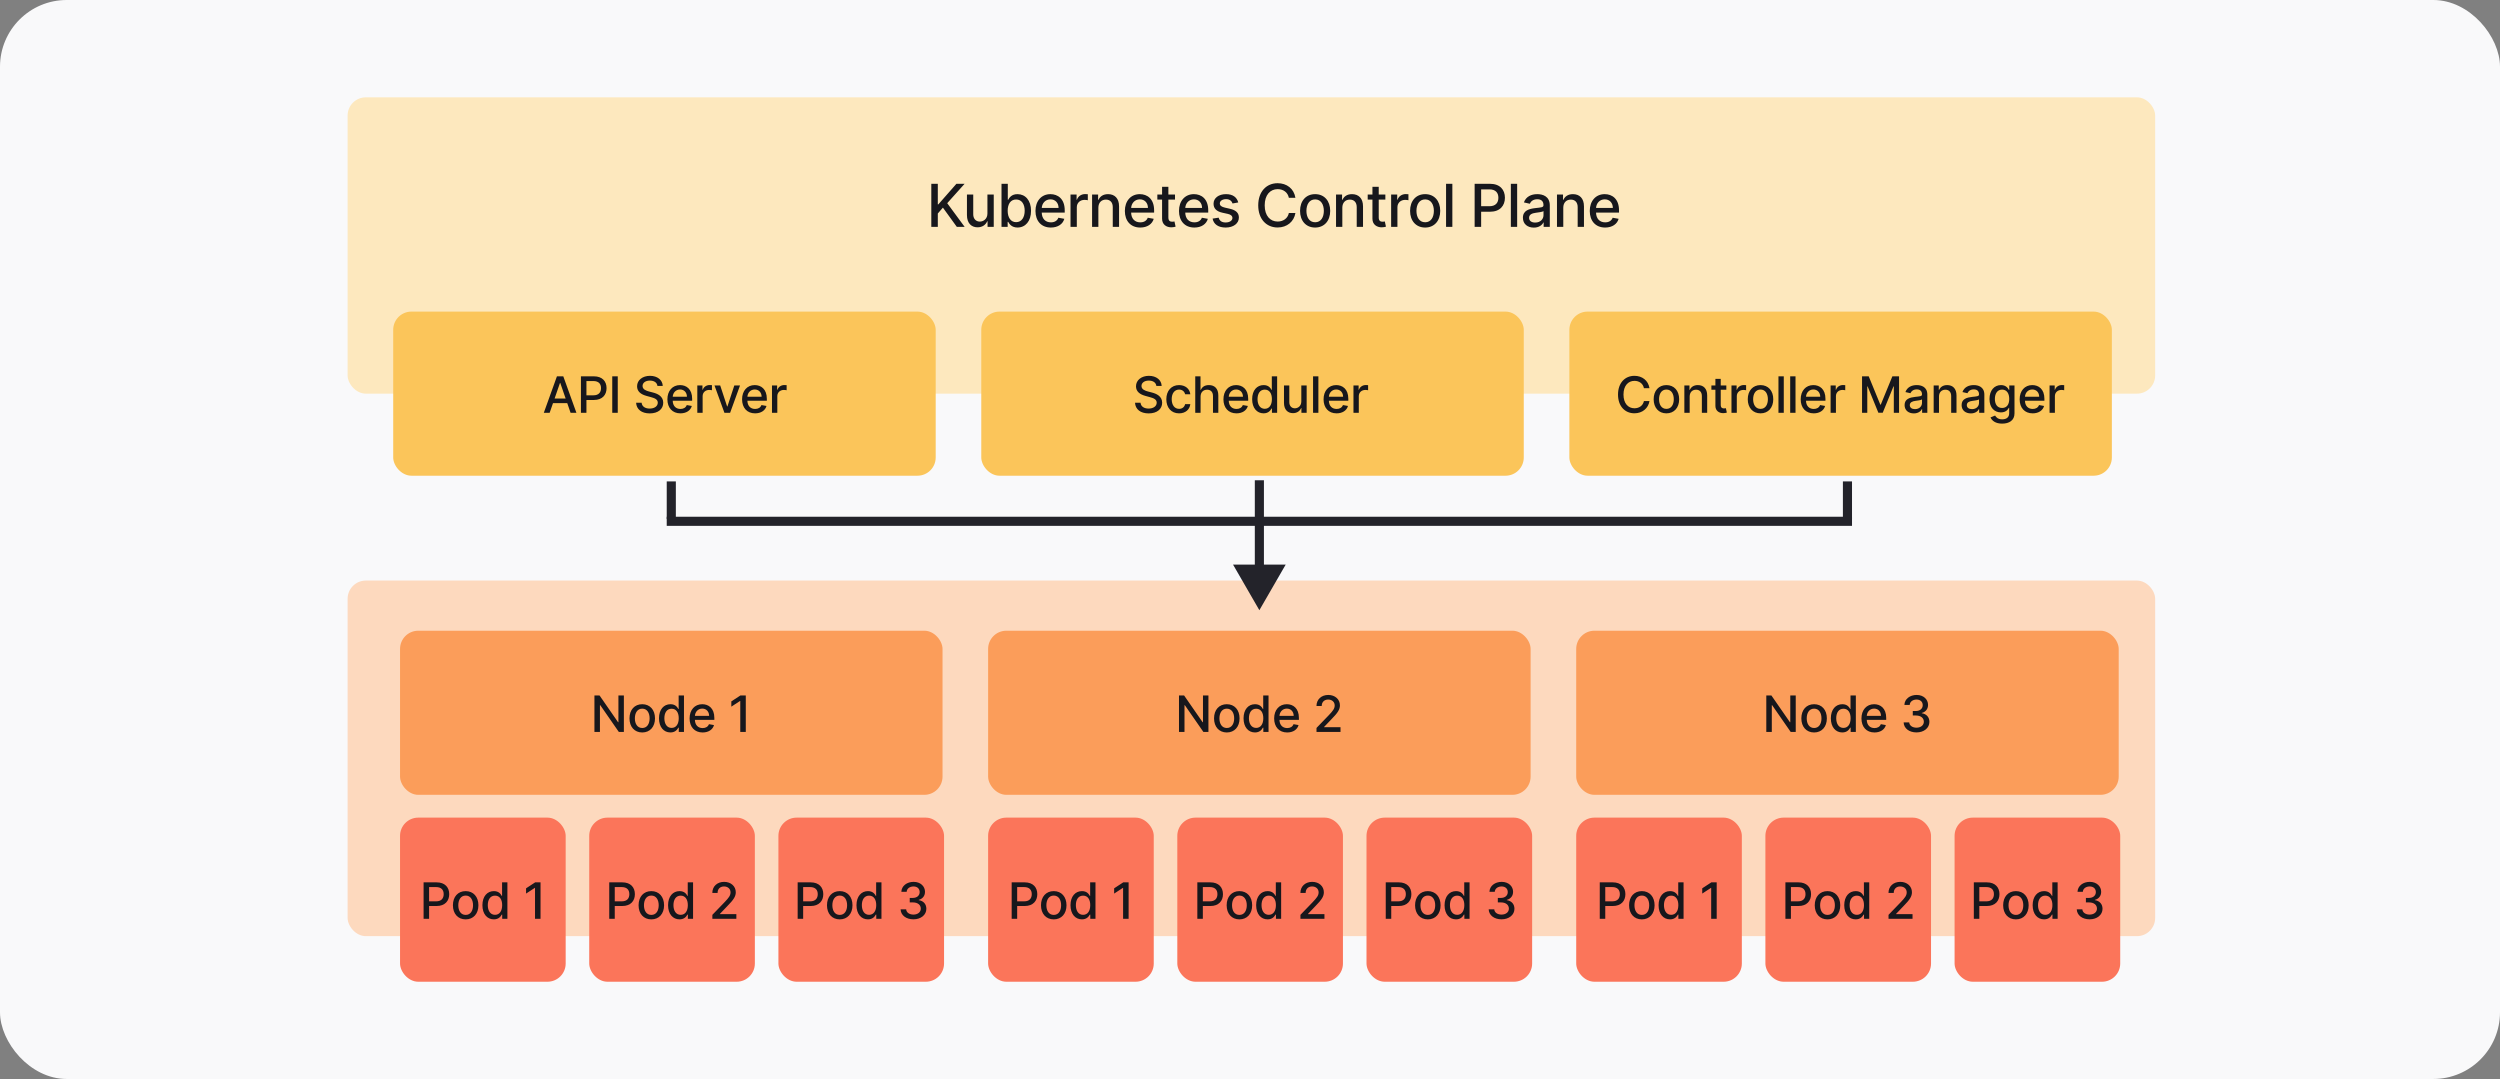 <svg width="899" height="388" viewBox="0 0 899 388" fill="none" xmlns="http://www.w3.org/2000/svg">
<rect x="0" y="0" width="899" height="388" fill="#808080" stroke="none"/>
<rect width="899" height="388" rx="24" fill="#F9F9FA"/>
<rect x="125" y="35" width="650" height="106.557" rx="6.557" fill="#FDE8BE"/>
<rect x="125" y="208.771" width="650" height="127.869" rx="6.557" fill="#FDD9BE"/>
<path d="M334.899 81.591H337.238V76.77L339.069 74.666L344.079 81.591H346.894L340.62 73.069L346.872 66.092H343.928L337.427 73.493H337.238V66.092H334.899V81.591ZM355.079 76.77C355.086 78.745 353.618 79.684 352.347 79.684C350.946 79.684 349.978 78.67 349.978 77.088V69.966H347.715V77.36C347.715 80.244 349.297 81.742 351.529 81.742C353.277 81.742 354.466 80.819 355.003 79.578H355.124V81.591H357.349V69.966H355.079V76.77ZM360.145 81.591H362.355V79.782H362.544C362.953 80.524 363.785 81.818 365.904 81.818C368.719 81.818 370.763 79.563 370.763 75.801C370.763 72.032 368.689 69.815 365.881 69.815C363.725 69.815 362.945 71.132 362.544 71.851H362.408V66.092H360.145V81.591ZM362.362 75.779C362.362 73.349 363.422 71.737 365.397 71.737C367.448 71.737 368.477 73.47 368.477 75.779C368.477 78.109 367.418 79.888 365.397 79.888C363.452 79.888 362.362 78.223 362.362 75.779ZM377.887 81.825C380.423 81.825 382.216 80.577 382.731 78.685L380.589 78.299C380.181 79.396 379.197 79.956 377.91 79.956C375.973 79.956 374.671 78.7 374.611 76.46H382.875V75.657C382.875 71.457 380.362 69.815 377.729 69.815C374.489 69.815 372.355 72.282 372.355 75.854C372.355 79.464 374.459 81.825 377.887 81.825ZM374.618 74.764C374.709 73.115 375.905 71.684 377.744 71.684C379.499 71.684 380.65 72.986 380.657 74.764H374.618ZM384.959 81.591H387.222V74.492C387.222 72.971 388.395 71.874 390 71.874C390.469 71.874 390.999 71.957 391.18 72.01V69.845C390.953 69.815 390.507 69.792 390.219 69.792C388.857 69.792 387.691 70.564 387.268 71.813H387.146V69.966H384.959V81.591ZM394.975 74.689C394.975 72.835 396.11 71.775 397.684 71.775C399.221 71.775 400.151 72.782 400.151 74.469V81.591H402.414V74.197C402.414 71.321 400.833 69.815 398.456 69.815C396.708 69.815 395.565 70.625 395.028 71.858H394.884V69.966H392.712V81.591H394.975V74.689ZM410.033 81.825C412.568 81.825 414.362 80.577 414.876 78.685L412.735 78.299C412.326 79.396 411.342 79.956 410.056 79.956C408.118 79.956 406.816 78.7 406.756 76.46H415.02V75.657C415.02 71.457 412.508 69.815 409.874 69.815C406.635 69.815 404.501 72.282 404.501 75.854C404.501 79.464 406.605 81.825 410.033 81.825ZM406.763 74.764C406.854 73.115 408.05 71.684 409.889 71.684C411.645 71.684 412.795 72.986 412.803 74.764H406.763ZM422.531 69.966H420.147V67.181H417.884V69.966H416.181V71.783H417.884V78.647C417.877 80.758 419.489 81.78 421.275 81.742C421.994 81.735 422.478 81.598 422.743 81.5L422.334 79.631C422.183 79.661 421.903 79.729 421.539 79.729C420.805 79.729 420.147 79.487 420.147 78.178V71.783H422.531V69.966ZM429.493 81.825C432.028 81.825 433.822 80.577 434.336 78.685L432.195 78.299C431.786 79.396 430.802 79.956 429.516 79.956C427.578 79.956 426.277 78.7 426.216 76.46H434.48V75.657C434.48 71.457 431.968 69.815 429.334 69.815C426.095 69.815 423.961 72.282 423.961 75.854C423.961 79.464 426.065 81.825 429.493 81.825ZM426.224 74.764C426.314 73.115 427.51 71.684 429.349 71.684C431.105 71.684 432.255 72.986 432.263 74.764H426.224ZM445.275 72.804C444.806 70.996 443.391 69.815 440.878 69.815C438.252 69.815 436.391 71.2 436.391 73.258C436.391 74.908 437.39 76.006 439.569 76.49L441.537 76.921C442.657 77.171 443.179 77.671 443.179 78.397C443.179 79.298 442.218 80.001 440.735 80.001C439.38 80.001 438.51 79.419 438.237 78.276L436.05 78.609C436.428 80.668 438.139 81.825 440.75 81.825C443.557 81.825 445.502 80.335 445.502 78.231C445.502 76.588 444.458 75.574 442.324 75.082L440.477 74.659C439.198 74.356 438.646 73.924 438.653 73.137C438.646 72.244 439.615 71.609 440.901 71.609C442.309 71.609 442.96 72.388 443.225 73.168L445.275 72.804ZM465.833 71.132C465.303 67.817 462.707 65.88 459.43 65.88C455.419 65.88 452.46 68.884 452.46 73.841C452.46 78.798 455.404 81.803 459.43 81.803C462.836 81.803 465.326 79.668 465.833 76.603L463.472 76.596C463.071 78.579 461.406 79.668 459.445 79.668C456.789 79.668 454.784 77.633 454.784 73.841C454.784 70.08 456.782 68.014 459.453 68.014C461.428 68.014 463.086 69.126 463.472 71.132H465.833ZM472.92 81.825C476.197 81.825 478.338 79.426 478.338 75.832C478.338 72.214 476.197 69.815 472.92 69.815C469.643 69.815 467.501 72.214 467.501 75.832C467.501 79.426 469.643 81.825 472.92 81.825ZM472.927 79.926C470.786 79.926 469.787 78.057 469.787 75.824C469.787 73.599 470.786 71.707 472.927 71.707C475.054 71.707 476.053 73.599 476.053 75.824C476.053 78.057 475.054 79.926 472.927 79.926ZM482.701 74.689C482.701 72.835 483.836 71.775 485.41 71.775C486.946 71.775 487.877 72.782 487.877 74.469V81.591H490.14V74.197C490.14 71.321 488.558 69.815 486.182 69.815C484.434 69.815 483.291 70.625 482.754 71.858H482.61V69.966H480.438V81.591H482.701V74.689ZM498.175 69.966H495.791V67.181H493.528V69.966H491.825V71.783H493.528V78.647C493.521 80.758 495.133 81.78 496.919 81.742C497.638 81.735 498.122 81.598 498.387 81.5L497.978 79.631C497.827 79.661 497.547 79.729 497.184 79.729C496.449 79.729 495.791 79.487 495.791 78.178V71.783H498.175V69.966ZM500.252 81.591H502.515V74.492C502.515 72.971 503.688 71.874 505.292 71.874C505.761 71.874 506.291 71.957 506.473 72.01V69.845C506.246 69.815 505.799 69.792 505.512 69.792C504.149 69.792 502.984 70.564 502.56 71.813H502.439V69.966H500.252V81.591ZM512.485 81.825C515.762 81.825 517.904 79.426 517.904 75.832C517.904 72.214 515.762 69.815 512.485 69.815C509.208 69.815 507.066 72.214 507.066 75.832C507.066 79.426 509.208 81.825 512.485 81.825ZM512.493 79.926C510.351 79.926 509.352 78.057 509.352 75.824C509.352 73.599 510.351 71.707 512.493 71.707C514.619 71.707 515.618 73.599 515.618 75.824C515.618 78.057 514.619 79.926 512.493 79.926ZM522.266 66.092H520.003V81.591H522.266V66.092ZM530.28 81.591H532.618V76.142H535.797C539.391 76.142 541.17 73.97 541.17 71.109C541.17 68.256 539.407 66.092 535.804 66.092H530.28V81.591ZM532.618 74.159V68.097H535.554C537.87 68.097 538.816 69.353 538.816 71.109C538.816 72.865 537.87 74.159 535.585 74.159H532.618ZM545.566 66.092H543.304V81.591H545.566V66.092ZM551.567 81.848C553.49 81.848 554.572 80.872 555.003 80.001H555.094V81.591H557.304V73.871C557.304 70.489 554.64 69.815 552.793 69.815C550.689 69.815 548.752 70.663 547.995 72.782L550.122 73.266C550.455 72.441 551.302 71.647 552.824 71.647C554.284 71.647 555.033 72.411 555.033 73.728V73.781C555.033 74.606 554.186 74.59 552.097 74.833C549.895 75.09 547.639 75.665 547.639 78.306C547.639 80.592 549.357 81.848 551.567 81.848ZM552.059 80.032C550.78 80.032 549.857 79.457 549.857 78.337C549.857 77.126 550.932 76.694 552.241 76.52C552.975 76.422 554.716 76.225 555.041 75.9V77.398C555.041 78.775 553.944 80.032 552.059 80.032ZM562.154 74.689C562.154 72.835 563.29 71.775 564.864 71.775C566.4 71.775 567.331 72.782 567.331 74.469V81.591H569.594V74.197C569.594 71.321 568.012 69.815 565.636 69.815C563.887 69.815 562.745 70.625 562.207 71.858H562.064V69.966H559.892V81.591H562.154V74.689ZM577.212 81.825C579.748 81.825 581.541 80.577 582.056 78.685L579.914 78.299C579.505 79.396 578.522 79.956 577.235 79.956C575.298 79.956 573.996 78.7 573.935 76.46H582.2V75.657C582.2 71.457 579.687 69.815 577.053 69.815C573.814 69.815 571.68 72.282 571.68 75.854C571.68 79.464 573.784 81.825 577.212 81.825ZM573.943 74.764C574.034 73.115 575.229 71.684 577.068 71.684C578.824 71.684 579.975 72.986 579.982 74.764H573.943Z" fill="#17171C"/>
<rect x="141.395" y="112.049" width="195.082" height="59.016" rx="6.557" fill="#FBC55A"/>
<path d="M197.654 148.442L198.858 144.972H203.981L205.179 148.442H207.279L202.559 135.328H200.273L195.554 148.442H197.654ZM199.434 143.307L201.368 137.71H201.471L203.405 143.307H199.434ZM208.902 148.442H210.881V143.832H213.571C216.612 143.832 218.117 141.994 218.117 139.573C218.117 137.159 216.625 135.328 213.577 135.328H208.902V148.442ZM210.881 142.154V137.025H213.366C215.325 137.025 216.126 138.088 216.126 139.573C216.126 141.059 215.325 142.154 213.391 142.154H210.881ZM222.145 135.328H220.167V148.442H222.145V135.328ZM236.411 138.773H238.32C238.262 136.672 236.405 135.148 233.741 135.148C231.109 135.148 229.092 136.653 229.092 138.914C229.092 140.739 230.398 141.808 232.505 142.378L234.055 142.801C235.457 143.172 236.539 143.633 236.539 144.799C236.539 146.079 235.316 146.925 233.632 146.925C232.108 146.925 230.84 146.246 230.725 144.818H228.74C228.868 147.194 230.706 148.66 233.645 148.66C236.725 148.66 238.499 147.04 238.499 144.818C238.499 142.455 236.392 141.539 234.727 141.129L233.446 140.796C232.422 140.534 231.058 140.054 231.064 138.798C231.064 137.684 232.082 136.858 233.696 136.858C235.201 136.858 236.27 137.563 236.411 138.773ZM244.678 148.641C246.824 148.641 248.341 147.584 248.777 145.983L246.965 145.657C246.619 146.585 245.786 147.059 244.698 147.059C243.058 147.059 241.957 145.996 241.906 144.101H248.898V143.422C248.898 139.868 246.772 138.478 244.544 138.478C241.803 138.478 239.997 140.566 239.997 143.588C239.997 146.643 241.778 148.641 244.678 148.641ZM241.912 142.666C241.989 141.27 243.001 140.06 244.557 140.06C246.042 140.06 247.016 141.161 247.022 142.666H241.912ZM250.752 148.442H252.667V142.436C252.667 141.149 253.66 140.22 255.017 140.22C255.414 140.22 255.863 140.29 256.016 140.335V138.504C255.824 138.478 255.446 138.459 255.203 138.459C254.05 138.459 253.064 139.112 252.706 140.169H252.603V138.606H250.752V148.442ZM266.117 138.606H264.061L261.576 146.175H261.474L258.983 138.606H256.927L260.5 148.442H262.55L266.117 138.606ZM271.533 148.641C273.678 148.641 275.195 147.584 275.631 145.983L273.819 145.657C273.473 146.585 272.64 147.059 271.552 147.059C269.912 147.059 268.811 145.996 268.76 144.101H275.753V143.422C275.753 139.868 273.627 138.478 271.398 138.478C268.657 138.478 266.851 140.566 266.851 143.588C266.851 146.643 268.632 148.641 271.533 148.641ZM268.766 142.666C268.843 141.27 269.855 140.06 271.411 140.06C272.897 140.06 273.87 141.161 273.876 142.666H268.766ZM277.606 148.442H279.521V142.436C279.521 141.149 280.514 140.22 281.871 140.22C282.268 140.22 282.717 140.29 282.87 140.335V138.504C282.678 138.478 282.3 138.459 282.057 138.459C280.904 138.459 279.918 139.112 279.56 140.169H279.457V138.606H277.606V148.442Z" fill="#17171C"/>
<rect x="352.868" y="112.049" width="195.082" height="59.016" rx="6.557" fill="#FBC55A"/>
<path d="M415.824 138.773H417.732C417.675 136.672 415.818 135.148 413.154 135.148C410.522 135.148 408.504 136.653 408.504 138.914C408.504 140.739 409.811 141.808 411.918 142.378L413.467 142.801C414.87 143.172 415.952 143.633 415.952 144.799C415.952 146.079 414.729 146.925 413.045 146.925C411.521 146.925 410.253 146.246 410.137 144.818H408.152C408.28 147.194 410.118 148.66 413.058 148.66C416.138 148.66 417.912 147.04 417.912 144.818C417.912 142.455 415.805 141.539 414.14 141.129L412.859 140.796C411.834 140.534 410.47 140.054 410.477 138.798C410.477 137.684 411.495 136.858 413.109 136.858C414.614 136.858 415.683 137.563 415.824 138.773ZM423.995 148.641C426.32 148.641 427.824 147.245 428.036 145.33H426.172C425.929 146.393 425.103 147.021 424.008 147.021C422.388 147.021 421.344 145.67 421.344 143.524C421.344 141.418 422.407 140.092 424.008 140.092C425.225 140.092 425.967 140.86 426.172 141.783H428.036C427.831 139.797 426.211 138.478 423.976 138.478C421.203 138.478 419.41 140.566 419.41 143.569C419.41 146.534 421.139 148.641 423.995 148.641ZM431.728 142.602C431.728 141.033 432.72 140.137 434.084 140.137C435.403 140.137 436.191 140.976 436.191 142.417V148.442H438.106V142.186C438.106 139.733 436.761 138.478 434.737 138.478C433.207 138.478 432.285 139.144 431.824 140.207H431.702V135.328H429.813V148.442H431.728V142.602ZM444.629 148.641C446.775 148.641 448.292 147.584 448.728 145.983L446.916 145.657C446.57 146.585 445.737 147.059 444.649 147.059C443.009 147.059 441.908 145.996 441.857 144.101H448.85V143.422C448.85 139.868 446.724 138.478 444.495 138.478C441.754 138.478 439.948 140.566 439.948 143.588C439.948 146.643 441.729 148.641 444.629 148.641ZM441.863 142.666C441.94 141.27 442.952 140.06 444.508 140.06C445.993 140.06 446.967 141.161 446.973 142.666H441.863ZM454.386 148.634C456.179 148.634 456.883 147.539 457.229 146.912H457.389V148.442H459.259V135.328H457.344V140.201H457.229C456.883 139.592 456.23 138.478 454.398 138.478C452.023 138.478 450.274 140.355 450.274 143.544C450.274 146.726 451.997 148.634 454.386 148.634ZM454.808 147.002C453.098 147.002 452.208 145.497 452.208 143.524C452.208 141.571 453.079 140.105 454.808 140.105C456.48 140.105 457.376 141.469 457.376 143.524C457.376 145.593 456.46 147.002 454.808 147.002ZM467.952 144.363C467.958 146.035 466.716 146.829 465.64 146.829C464.455 146.829 463.636 145.971 463.636 144.632V138.606H461.721V144.863C461.721 147.303 463.059 148.57 464.949 148.57C466.428 148.57 467.433 147.789 467.888 146.739H467.99V148.442H469.873V138.606H467.952V144.363ZM474.09 135.328H472.175V148.442H474.09V135.328ZM480.634 148.641C482.78 148.641 484.297 147.584 484.733 145.983L482.921 145.657C482.575 146.585 481.742 147.059 480.654 147.059C479.014 147.059 477.913 145.996 477.862 144.101H484.855V143.422C484.855 139.868 482.728 138.478 480.5 138.478C477.759 138.478 475.953 140.566 475.953 143.588C475.953 146.643 477.734 148.641 480.634 148.641ZM477.868 142.666C477.945 141.27 478.957 140.06 480.513 140.06C481.998 140.06 482.972 141.161 482.978 142.666H477.868ZM486.708 148.442H488.623V142.436C488.623 141.149 489.616 140.22 490.973 140.22C491.37 140.22 491.819 140.29 491.972 140.335V138.504C491.78 138.478 491.402 138.459 491.159 138.459C490.006 138.459 489.02 139.112 488.662 140.169H488.559V138.606H486.708V148.442Z" fill="#17171C"/>
<rect x="564.345" y="112.049" width="195.082" height="59.016" rx="6.557" fill="#FBC55A"/>
<path d="M593.154 139.592C592.706 136.788 590.51 135.148 587.737 135.148C584.343 135.148 581.839 137.691 581.839 141.885C581.839 146.079 584.33 148.622 587.737 148.622C590.618 148.622 592.725 146.816 593.154 144.222L591.156 144.216C590.817 145.894 589.408 146.816 587.75 146.816C585.502 146.816 583.805 145.093 583.805 141.885C583.805 138.702 585.495 136.954 587.756 136.954C589.427 136.954 590.83 137.896 591.156 139.592H593.154ZM599.241 148.641C602.014 148.641 603.826 146.611 603.826 143.569C603.826 140.508 602.014 138.478 599.241 138.478C596.468 138.478 594.656 140.508 594.656 143.569C594.656 146.611 596.468 148.641 599.241 148.641ZM599.247 147.034C597.435 147.034 596.59 145.452 596.59 143.563C596.59 141.68 597.435 140.079 599.247 140.079C601.047 140.079 601.892 141.68 601.892 143.563C601.892 145.452 601.047 147.034 599.247 147.034ZM607.607 142.602C607.607 141.033 608.568 140.137 609.9 140.137C611.2 140.137 611.988 140.988 611.988 142.417V148.442H613.902V142.186C613.902 139.753 612.564 138.478 610.553 138.478C609.074 138.478 608.107 139.163 607.652 140.207H607.531V138.606H605.693V148.442H607.607V142.602ZM620.791 138.606H618.774V136.25H616.859V138.606H615.418V140.143H616.859V145.951C616.853 147.738 618.217 148.602 619.728 148.57C620.336 148.564 620.746 148.449 620.97 148.366L620.625 146.784C620.497 146.809 620.26 146.867 619.952 146.867C619.331 146.867 618.774 146.662 618.774 145.554V140.143H620.791V138.606ZM622.639 148.442H624.553V142.436C624.553 141.149 625.546 140.22 626.904 140.22C627.301 140.22 627.749 140.29 627.903 140.335V138.504C627.71 138.478 627.333 138.459 627.089 138.459C625.937 138.459 624.95 139.112 624.592 140.169H624.489V138.606H622.639V148.442ZM633.08 148.641C635.853 148.641 637.665 146.611 637.665 143.569C637.665 140.508 635.853 138.478 633.08 138.478C630.307 138.478 628.495 140.508 628.495 143.569C628.495 146.611 630.307 148.641 633.08 148.641ZM633.086 147.034C631.274 147.034 630.429 145.452 630.429 143.563C630.429 141.68 631.274 140.079 633.086 140.079C634.886 140.079 635.731 141.68 635.731 143.563C635.731 145.452 634.886 147.034 633.086 147.034ZM641.446 135.328H639.532V148.442H641.446V135.328ZM645.667 135.328H643.752V148.442H645.667V135.328ZM652.211 148.641C654.356 148.641 655.874 147.584 656.31 145.983L654.497 145.657C654.151 146.585 653.319 147.059 652.23 147.059C650.591 147.059 649.49 145.996 649.438 144.101H656.431V143.422C656.431 139.868 654.305 138.478 652.077 138.478C649.336 138.478 647.53 140.566 647.53 143.588C647.53 146.643 649.31 148.641 652.211 148.641ZM649.445 142.666C649.522 141.27 650.533 140.06 652.089 140.06C653.575 140.06 654.549 141.161 654.555 142.666H649.445ZM658.285 148.442H660.2V142.436C660.2 141.149 661.192 140.22 662.55 140.22C662.947 140.22 663.395 140.29 663.549 140.335V138.504C663.357 138.478 662.979 138.459 662.736 138.459C661.583 138.459 660.597 139.112 660.238 140.169H660.136V138.606H658.285V148.442ZM669.591 135.328V148.442H671.474V138.946H671.595L675.463 148.423H677.026L680.893 138.952H681.015V148.442H682.898V135.328H680.496L676.321 145.522H676.168L671.992 135.328H669.591ZM688.213 148.66C689.839 148.66 690.755 147.834 691.12 147.098H691.197V148.442H693.067V141.911C693.067 139.048 690.813 138.478 689.25 138.478C687.47 138.478 685.831 139.195 685.19 140.988L686.99 141.398C687.272 140.7 687.989 140.028 689.276 140.028C690.512 140.028 691.146 140.675 691.146 141.789V141.834C691.146 142.532 690.429 142.519 688.661 142.724C686.798 142.942 684.889 143.428 684.889 145.663C684.889 147.597 686.343 148.66 688.213 148.66ZM688.629 147.123C687.547 147.123 686.766 146.637 686.766 145.689C686.766 144.664 687.675 144.299 688.783 144.152C689.404 144.069 690.877 143.902 691.152 143.627V144.895C691.152 146.06 690.224 147.123 688.629 147.123ZM697.261 142.602C697.261 141.033 698.222 140.137 699.554 140.137C700.854 140.137 701.642 140.988 701.642 142.417V148.442H703.556V142.186C703.556 139.753 702.218 138.478 700.207 138.478C698.728 138.478 697.761 139.163 697.306 140.207H697.185V138.606H695.347V148.442H697.261V142.602ZM708.716 148.66C710.343 148.66 711.258 147.834 711.623 147.098H711.7V148.442H713.57V141.911C713.57 139.048 711.316 138.478 709.753 138.478C707.973 138.478 706.334 139.195 705.694 140.988L707.493 141.398C707.775 140.7 708.492 140.028 709.779 140.028C711.015 140.028 711.649 140.675 711.649 141.789V141.834C711.649 142.532 710.932 142.519 709.164 142.724C707.301 142.942 705.393 143.428 705.393 145.663C705.393 147.597 706.846 148.66 708.716 148.66ZM709.132 147.123C708.05 147.123 707.269 146.637 707.269 145.689C707.269 144.664 708.178 144.299 709.286 144.152C709.907 144.069 711.38 143.902 711.655 143.627V144.895C711.655 146.06 710.727 147.123 709.132 147.123ZM719.974 152.336C722.478 152.336 724.412 151.19 724.412 148.66V138.606H722.535V140.201H722.394C722.055 139.592 721.376 138.478 719.545 138.478C717.169 138.478 715.421 140.355 715.421 143.486C715.421 146.624 717.207 148.295 719.532 148.295C721.338 148.295 722.036 147.277 722.382 146.649H722.503V148.583C722.503 150.127 721.447 150.793 719.993 150.793C718.399 150.793 717.777 149.992 717.438 149.429L715.792 150.107C716.311 151.311 717.624 152.336 719.974 152.336ZM719.955 146.707C718.245 146.707 717.355 145.394 717.355 143.46C717.355 141.571 718.226 140.105 719.955 140.105C721.626 140.105 722.522 141.469 722.522 143.46C722.522 145.49 721.607 146.707 719.955 146.707ZM730.948 148.641C733.093 148.641 734.611 147.584 735.047 145.983L733.234 145.657C732.889 146.585 732.056 147.059 730.967 147.059C729.328 147.059 728.227 145.996 728.175 144.101H735.168V143.422C735.168 139.868 733.042 138.478 730.814 138.478C728.073 138.478 726.267 140.566 726.267 143.588C726.267 146.643 728.047 148.641 730.948 148.641ZM728.182 142.666C728.259 141.27 729.27 140.06 730.827 140.06C732.312 140.06 733.286 141.161 733.292 142.666H728.182ZM737.022 148.442H738.937V142.436C738.937 141.149 739.929 140.22 741.287 140.22C741.684 140.22 742.132 140.29 742.286 140.335V138.504C742.094 138.478 741.716 138.459 741.473 138.459C740.32 138.459 739.334 139.112 738.975 140.169H738.873V138.606H737.022V148.442Z" fill="#17171C"/>
<rect x="143.854" y="226.804" width="195.082" height="59.016" rx="6.557" fill="#FB9D5A"/>
<path d="M224.344 250.083H222.384V259.714H222.263L215.59 250.083H213.759V263.197H215.737V253.579H215.859L222.525 263.197H224.344V250.083ZM230.949 263.396C233.722 263.396 235.535 261.366 235.535 258.324C235.535 255.263 233.722 253.233 230.949 253.233C228.177 253.233 226.364 255.263 226.364 258.324C226.364 261.366 228.177 263.396 230.949 263.396ZM230.956 261.788C229.144 261.788 228.298 260.207 228.298 258.318C228.298 256.435 229.144 254.834 230.956 254.834C232.755 254.834 233.601 256.435 233.601 258.318C233.601 260.207 232.755 261.788 230.956 261.788ZM241.083 263.389C242.876 263.389 243.581 262.294 243.927 261.667H244.087V263.197H245.957V250.083H244.042V254.956H243.927C243.581 254.347 242.928 253.233 241.096 253.233C238.72 253.233 236.972 255.109 236.972 258.298C236.972 261.481 238.695 263.389 241.083 263.389ZM241.506 261.756C239.796 261.756 238.906 260.252 238.906 258.279C238.906 256.326 239.777 254.86 241.506 254.86C243.177 254.86 244.074 256.224 244.074 258.279C244.074 260.348 243.158 261.756 241.506 261.756ZM252.658 263.396C254.803 263.396 256.321 262.339 256.756 260.738L254.944 260.412C254.598 261.34 253.766 261.814 252.677 261.814C251.038 261.814 249.937 260.751 249.885 258.856H256.878V258.177C256.878 254.623 254.752 253.233 252.524 253.233C249.783 253.233 247.977 255.321 247.977 258.343C247.977 261.398 249.757 263.396 252.658 263.396ZM249.892 257.421C249.969 256.025 250.98 254.815 252.536 254.815C254.022 254.815 254.995 255.916 255.002 257.421H249.892ZM268.184 250.083H266.256L262.984 252.221V254.117L266.122 252.068H266.199V263.197H268.184V250.083Z" fill="#17171C"/>
<rect x="143.854" y="294.017" width="59.563" height="59.016" rx="6.557" fill="#FB755A"/>
<path d="M152.323 330.41H154.302V325.8H156.991C160.033 325.8 161.538 323.962 161.538 321.541C161.538 319.127 160.046 317.295 156.998 317.295H152.323V330.41ZM154.302 324.122V318.992H156.786C158.746 318.992 159.546 320.055 159.546 321.541C159.546 323.027 158.746 324.122 156.812 324.122H154.302ZM167.453 330.609C170.226 330.609 172.038 328.579 172.038 325.537C172.038 322.476 170.226 320.446 167.453 320.446C164.681 320.446 162.868 322.476 162.868 325.537C162.868 328.579 164.681 330.609 167.453 330.609ZM167.46 329.001C165.648 329.001 164.802 327.42 164.802 325.531C164.802 323.648 165.648 322.047 167.46 322.047C169.259 322.047 170.105 323.648 170.105 325.531C170.105 327.42 169.259 329.001 167.46 329.001ZM177.587 330.602C179.38 330.602 180.085 329.507 180.431 328.88H180.591V330.41H182.46V317.295H180.546V322.169H180.431C180.085 321.56 179.432 320.446 177.6 320.446C175.224 320.446 173.476 322.322 173.476 325.511C173.476 328.694 175.199 330.602 177.587 330.602ZM178.01 328.969C176.3 328.969 175.41 327.464 175.41 325.492C175.41 323.539 176.281 322.073 178.01 322.073C179.681 322.073 180.578 323.437 180.578 325.492C180.578 327.561 179.662 328.969 178.01 328.969ZM194.375 317.295H192.447L189.175 319.434V321.33L192.313 319.281H192.39V330.41H194.375V317.295Z" fill="#17171C"/>
<rect x="355.327" y="294.017" width="59.563" height="59.016" rx="6.557" fill="#FB755A"/>
<path d="M363.797 330.41H365.775V325.8H368.465C371.507 325.8 373.012 323.962 373.012 321.541C373.012 319.127 371.519 317.295 368.471 317.295H363.797V330.41ZM365.775 324.122V318.992H368.26C370.22 318.992 371.02 320.055 371.02 321.541C371.02 323.027 370.22 324.122 368.286 324.122H365.775ZM378.927 330.609C381.7 330.609 383.512 328.579 383.512 325.537C383.512 322.476 381.7 320.446 378.927 320.446C376.154 320.446 374.342 322.476 374.342 325.537C374.342 328.579 376.154 330.609 378.927 330.609ZM378.933 329.001C377.121 329.001 376.276 327.42 376.276 325.531C376.276 323.648 377.121 322.047 378.933 322.047C380.733 322.047 381.578 323.648 381.578 325.531C381.578 327.42 380.733 329.001 378.933 329.001ZM389.061 330.602C390.854 330.602 391.558 329.507 391.904 328.88H392.064V330.41H393.934V317.295H392.019V322.169H391.904C391.558 321.56 390.905 320.446 389.074 320.446C386.698 320.446 384.95 322.322 384.95 325.511C384.95 328.694 386.672 330.602 389.061 330.602ZM389.484 328.969C387.774 328.969 386.884 327.464 386.884 325.492C386.884 323.539 387.755 322.073 389.484 322.073C391.155 322.073 392.051 323.437 392.051 325.492C392.051 327.561 391.136 328.969 389.484 328.969ZM405.848 317.295H403.921L400.649 319.434V321.33L403.786 319.281H403.863V330.41H405.848V317.295Z" fill="#17171C"/>
<rect x="566.804" y="294.017" width="59.563" height="59.016" rx="6.557" fill="#FB755A"/>
<path d="M575.273 330.41H577.252V325.8H579.941C582.983 325.8 584.488 323.962 584.488 321.541C584.488 319.127 582.996 317.295 579.948 317.295H575.273V330.41ZM577.252 324.122V318.992H579.737C581.696 318.992 582.497 320.055 582.497 321.541C582.497 323.027 581.696 324.122 579.762 324.122H577.252ZM590.404 330.609C593.176 330.609 594.989 328.579 594.989 325.537C594.989 322.476 593.176 320.446 590.404 320.446C587.631 320.446 585.819 322.476 585.819 325.537C585.819 328.579 587.631 330.609 590.404 330.609ZM590.41 329.001C588.598 329.001 587.752 327.42 587.752 325.531C587.752 323.648 588.598 322.047 590.41 322.047C592.209 322.047 593.055 323.648 593.055 325.531C593.055 327.42 592.209 329.001 590.41 329.001ZM600.537 330.602C602.331 330.602 603.035 329.507 603.381 328.88H603.541V330.41H605.411V317.295H603.496V322.169H603.381C603.035 321.56 602.382 320.446 600.55 320.446C598.175 320.446 596.426 322.322 596.426 325.511C596.426 328.694 598.149 330.602 600.537 330.602ZM600.96 328.969C599.25 328.969 598.36 327.464 598.36 325.492C598.36 323.539 599.231 322.073 600.96 322.073C602.631 322.073 603.528 323.437 603.528 325.492C603.528 327.561 602.612 328.969 600.96 328.969ZM617.325 317.295H615.397L612.125 319.434V321.33L615.263 319.281H615.34V330.41H617.325V317.295Z" fill="#17171C"/>
<rect x="211.886" y="294.017" width="59.563" height="59.016" rx="6.557" fill="#FB755A"/>
<path d="M219.087 330.41H221.066V325.8H223.756C226.797 325.8 228.302 323.962 228.302 321.541C228.302 319.127 226.81 317.295 223.762 317.295H219.087V330.41ZM221.066 324.122V318.992H223.551C225.51 318.992 226.311 320.055 226.311 321.541C226.311 323.027 225.51 324.122 223.576 324.122H221.066ZM234.218 330.609C236.99 330.609 238.803 328.579 238.803 325.537C238.803 322.476 236.99 320.446 234.218 320.446C231.445 320.446 229.633 322.476 229.633 325.537C229.633 328.579 231.445 330.609 234.218 330.609ZM234.224 329.001C232.412 329.001 231.567 327.42 231.567 325.531C231.567 323.648 232.412 322.047 234.224 322.047C236.024 322.047 236.869 323.648 236.869 325.531C236.869 327.42 236.024 329.001 234.224 329.001ZM244.352 330.602C246.145 330.602 246.849 329.507 247.195 328.88H247.355V330.41H249.225V317.295H247.31V322.169H247.195C246.849 321.56 246.196 320.446 244.364 320.446C241.989 320.446 240.24 322.322 240.24 325.511C240.24 328.694 241.963 330.602 244.352 330.602ZM244.774 328.969C243.064 328.969 242.174 327.464 242.174 325.492C242.174 323.539 243.045 322.073 244.774 322.073C246.446 322.073 247.342 323.437 247.342 325.492C247.342 327.561 246.426 328.969 244.774 328.969ZM256.163 330.41H264.795V328.713H258.891V328.617L261.498 325.889C263.899 323.462 264.584 322.303 264.584 320.837C264.584 318.73 262.868 317.116 260.396 317.116C257.944 317.116 256.15 318.704 256.15 321.099H258.04C258.033 319.69 258.943 318.768 260.358 318.768C261.69 318.768 262.701 319.588 262.701 320.894C262.701 322.053 262.01 322.886 260.601 324.378L256.163 328.976V330.41Z" fill="#17171C"/>
<rect x="423.36" y="294.017" width="59.563" height="59.016" rx="6.557" fill="#FB755A"/>
<path d="M430.562 330.41H432.541V325.8H435.23C438.272 325.8 439.777 323.962 439.777 321.541C439.777 319.127 438.285 317.295 435.237 317.295H430.562V330.41ZM432.541 324.122V318.992H435.025C436.985 318.992 437.785 320.055 437.785 321.541C437.785 323.027 436.985 324.122 435.051 324.122H432.541ZM445.692 330.609C448.465 330.609 450.277 328.579 450.277 325.537C450.277 322.476 448.465 320.446 445.692 320.446C442.919 320.446 441.107 322.476 441.107 325.537C441.107 328.579 442.919 330.609 445.692 330.609ZM445.699 329.001C443.886 329.001 443.041 327.42 443.041 325.531C443.041 323.648 443.886 322.047 445.699 322.047C447.498 322.047 448.343 323.648 448.343 325.531C448.343 327.42 447.498 329.001 445.699 329.001ZM455.826 330.602C457.619 330.602 458.324 329.507 458.669 328.88H458.83V330.41H460.699V317.295H458.785V322.169H458.669C458.324 321.56 457.67 320.446 455.839 320.446C453.463 320.446 451.715 322.322 451.715 325.511C451.715 328.694 453.438 330.602 455.826 330.602ZM456.249 328.969C454.539 328.969 453.649 327.464 453.649 325.492C453.649 323.539 454.52 322.073 456.249 322.073C457.92 322.073 458.817 323.437 458.817 325.492C458.817 327.561 457.901 328.969 456.249 328.969ZM467.638 330.41H476.27V328.713H470.366V328.617L472.972 325.889C475.374 323.462 476.059 322.303 476.059 320.837C476.059 318.73 474.343 317.116 471.871 317.116C469.418 317.116 467.625 318.704 467.625 321.099H469.514C469.508 319.69 470.417 318.768 471.832 318.768C473.164 318.768 474.176 319.588 474.176 320.894C474.176 322.053 473.484 322.886 472.076 324.378L467.638 328.976V330.41Z" fill="#17171C"/>
<rect x="634.836" y="294.017" width="59.563" height="59.016" rx="6.557" fill="#FB755A"/>
<path d="M642.037 330.41H644.016V325.8H646.706C649.748 325.8 651.252 323.962 651.252 321.541C651.252 319.127 649.76 317.295 646.712 317.295H642.037V330.41ZM644.016 324.122V318.992H646.501C648.46 318.992 649.261 320.055 649.261 321.541C649.261 323.027 648.46 324.122 646.526 324.122H644.016ZM657.168 330.609C659.941 330.609 661.753 328.579 661.753 325.537C661.753 322.476 659.941 320.446 657.168 320.446C654.395 320.446 652.583 322.476 652.583 325.537C652.583 328.579 654.395 330.609 657.168 330.609ZM657.174 329.001C655.362 329.001 654.517 327.42 654.517 325.531C654.517 323.648 655.362 322.047 657.174 322.047C658.974 322.047 659.819 323.648 659.819 325.531C659.819 327.42 658.974 329.001 657.174 329.001ZM667.302 330.602C669.095 330.602 669.799 329.507 670.145 328.88H670.305V330.41H672.175V317.295H670.26V322.169H670.145C669.799 321.56 669.146 320.446 667.315 320.446C664.939 320.446 663.191 322.322 663.191 325.511C663.191 328.694 664.913 330.602 667.302 330.602ZM667.724 328.969C666.015 328.969 665.125 327.464 665.125 325.492C665.125 323.539 665.995 322.073 667.724 322.073C669.396 322.073 670.292 323.437 670.292 325.492C670.292 327.561 669.377 328.969 667.724 328.969ZM679.114 330.41H687.746V328.713H681.841V328.617L684.448 325.889C686.849 323.462 687.534 322.303 687.534 320.837C687.534 318.73 685.818 317.116 683.346 317.116C680.894 317.116 679.101 318.704 679.101 321.099H680.99C680.983 319.69 681.893 318.768 683.308 318.768C684.64 318.768 685.652 319.588 685.652 320.894C685.652 322.053 684.96 322.886 683.551 324.378L679.114 328.976V330.41Z" fill="#17171C"/>
<rect x="279.918" y="294.017" width="59.563" height="59.016" rx="6.557" fill="#FB755A"/>
<path d="M286.838 330.41H288.817V325.8H291.506C294.548 325.8 296.053 323.962 296.053 321.541C296.053 319.127 294.561 317.295 291.512 317.295H286.838V330.41ZM288.817 324.122V318.992H291.301C293.261 318.992 294.061 320.055 294.061 321.541C294.061 323.027 293.261 324.122 291.327 324.122H288.817ZM301.968 330.609C304.741 330.609 306.553 328.579 306.553 325.537C306.553 322.476 304.741 320.446 301.968 320.446C299.195 320.446 297.383 322.476 297.383 325.537C297.383 328.579 299.195 330.609 301.968 330.609ZM301.975 329.001C300.162 329.001 299.317 327.42 299.317 325.531C299.317 323.648 300.162 322.047 301.975 322.047C303.774 322.047 304.619 323.648 304.619 325.531C304.619 327.42 303.774 329.001 301.975 329.001ZM312.102 330.602C313.895 330.602 314.599 329.507 314.945 328.88H315.105V330.41H316.975V317.295H315.061V322.169H314.945C314.599 321.56 313.946 320.446 312.115 320.446C309.739 320.446 307.991 322.322 307.991 325.511C307.991 328.694 309.713 330.602 312.102 330.602ZM312.525 328.969C310.815 328.969 309.925 327.464 309.925 325.492C309.925 323.539 310.796 322.073 312.525 322.073C314.196 322.073 315.093 323.437 315.093 325.492C315.093 327.561 314.177 328.969 312.525 328.969ZM328.48 330.589C331.156 330.589 333.122 328.989 333.116 326.811C333.122 325.153 332.117 323.962 330.375 323.693V323.59C331.745 323.238 332.636 322.162 332.629 320.689C332.636 318.762 331.054 317.116 328.531 317.116C326.123 317.116 324.189 318.57 324.125 320.702H326.04C326.085 319.498 327.218 318.768 328.505 318.768C329.844 318.768 330.721 319.582 330.714 320.792C330.721 322.06 329.703 322.892 328.249 322.892H327.141V324.506H328.249C330.068 324.506 331.118 325.428 331.118 326.747C331.118 328.022 330.01 328.886 328.467 328.886C327.045 328.886 325.937 328.156 325.86 326.991H323.85C323.933 329.129 325.828 330.589 328.48 330.589Z" fill="#17171C"/>
<rect x="491.395" y="294.017" width="59.563" height="59.016" rx="6.557" fill="#FB755A"/>
<path d="M498.314 330.41H500.293V325.8H502.983C506.024 325.8 507.529 323.962 507.529 321.541C507.529 319.127 506.037 317.295 502.989 317.295H498.314V330.41ZM500.293 324.122V318.992H502.778C504.737 318.992 505.538 320.055 505.538 321.541C505.538 323.027 504.737 324.122 502.803 324.122H500.293ZM513.445 330.609C516.218 330.609 518.03 328.579 518.03 325.537C518.03 322.476 516.218 320.446 513.445 320.446C510.672 320.446 508.86 322.476 508.86 325.537C508.86 328.579 510.672 330.609 513.445 330.609ZM513.451 329.001C511.639 329.001 510.794 327.42 510.794 325.531C510.794 323.648 511.639 322.047 513.451 322.047C515.251 322.047 516.096 323.648 516.096 325.531C516.096 327.42 515.251 329.001 513.451 329.001ZM523.579 330.602C525.372 330.602 526.076 329.507 526.422 328.88H526.582V330.41H528.452V317.295H526.537V322.169H526.422C526.076 321.56 525.423 320.446 523.591 320.446C521.216 320.446 519.467 322.322 519.467 325.511C519.467 328.694 521.19 330.602 523.579 330.602ZM524.001 328.969C522.291 328.969 521.401 327.464 521.401 325.492C521.401 323.539 522.272 322.073 524.001 322.073C525.673 322.073 526.569 323.437 526.569 325.492C526.569 327.561 525.653 328.969 524.001 328.969ZM539.956 330.589C542.633 330.589 544.599 328.989 544.592 326.811C544.599 325.153 543.593 323.962 541.852 323.693V323.59C543.222 323.238 544.112 322.162 544.106 320.689C544.112 318.762 542.53 317.116 540.007 317.116C537.6 317.116 535.666 318.57 535.602 320.702H537.516C537.561 319.498 538.695 318.768 539.982 318.768C541.32 318.768 542.197 319.582 542.191 320.792C542.197 322.06 541.179 322.892 539.726 322.892H538.618V324.506H539.726C541.544 324.506 542.594 325.428 542.594 326.747C542.594 328.022 541.487 328.886 539.943 328.886C538.522 328.886 537.414 328.156 537.337 326.991H535.326C535.41 329.129 537.305 330.589 539.956 330.589Z" fill="#17171C"/>
<rect x="702.868" y="294.017" width="59.563" height="59.016" rx="6.557" fill="#FB755A"/>
<path d="M709.788 330.41H711.767V325.8H714.456C717.498 325.8 719.003 323.962 719.003 321.541C719.003 319.127 717.511 317.295 714.463 317.295H709.788V330.41ZM711.767 324.122V318.992H714.251C716.211 318.992 717.011 320.055 717.011 321.541C717.011 323.027 716.211 324.122 714.277 324.122H711.767ZM724.918 330.609C727.691 330.609 729.503 328.579 729.503 325.537C729.503 322.476 727.691 320.446 724.918 320.446C722.146 320.446 720.333 322.476 720.333 325.537C720.333 328.579 722.146 330.609 724.918 330.609ZM724.925 329.001C723.112 329.001 722.267 327.42 722.267 325.531C722.267 323.648 723.112 322.047 724.925 322.047C726.724 322.047 727.569 323.648 727.569 325.531C727.569 327.42 726.724 329.001 724.925 329.001ZM735.052 330.602C736.845 330.602 737.55 329.507 737.895 328.88H738.056V330.41H739.925V317.295H738.011V322.169H737.895C737.55 321.56 736.897 320.446 735.065 320.446C732.689 320.446 730.941 322.322 730.941 325.511C730.941 328.694 732.664 330.602 735.052 330.602ZM735.475 328.969C733.765 328.969 732.875 327.464 732.875 325.492C732.875 323.539 733.746 322.073 735.475 322.073C737.146 322.073 738.043 323.437 738.043 325.492C738.043 327.561 737.127 328.969 735.475 328.969ZM751.43 330.589C754.107 330.589 756.072 328.989 756.066 326.811C756.072 325.153 755.067 323.962 753.325 323.693V323.59C754.696 323.238 755.586 322.162 755.579 320.689C755.586 318.762 754.004 317.116 751.481 317.116C749.073 317.116 747.139 318.57 747.075 320.702H748.99C749.035 319.498 750.168 318.768 751.455 318.768C752.794 318.768 753.671 319.582 753.665 320.792C753.671 322.06 752.653 322.892 751.199 322.892H750.091V324.506H751.199C753.018 324.506 754.068 325.428 754.068 326.747C754.068 328.022 752.96 328.886 751.417 328.886C749.995 328.886 748.888 328.156 748.811 326.991H746.8C746.883 329.129 748.779 330.589 751.43 330.589Z" fill="#17171C"/>
<rect x="355.327" y="226.804" width="195.082" height="59.016" rx="6.557" fill="#FB9D5A"/>
<path d="M434.551 250.083H432.592V259.714H432.47L425.797 250.083H423.966V263.197H425.944V253.579H426.066L432.732 263.197H434.551V250.083ZM441.157 263.396C443.929 263.396 445.742 261.366 445.742 258.324C445.742 255.263 443.929 253.233 441.157 253.233C438.384 253.233 436.571 255.263 436.571 258.324C436.571 261.366 438.384 263.396 441.157 263.396ZM441.163 261.788C439.351 261.788 438.505 260.207 438.505 258.318C438.505 256.435 439.351 254.834 441.163 254.834C442.962 254.834 443.808 256.435 443.808 258.318C443.808 260.207 442.962 261.788 441.163 261.788ZM451.29 263.389C453.083 263.389 453.788 262.294 454.134 261.667H454.294V263.197H456.164V250.083H454.249V254.956H454.134C453.788 254.347 453.135 253.233 451.303 253.233C448.927 253.233 447.179 255.109 447.179 258.298C447.179 261.481 448.902 263.389 451.29 263.389ZM451.713 261.756C450.003 261.756 449.113 260.252 449.113 258.279C449.113 256.326 449.984 254.86 451.713 254.86C453.384 254.86 454.281 256.224 454.281 258.279C454.281 260.348 453.365 261.756 451.713 261.756ZM462.865 263.396C465.01 263.396 466.528 262.339 466.964 260.738L465.151 260.412C464.805 261.34 463.973 261.814 462.884 261.814C461.245 261.814 460.144 260.751 460.092 258.856H467.085V258.177C467.085 254.623 464.959 253.233 462.731 253.233C459.99 253.233 458.184 255.321 458.184 258.343C458.184 261.398 459.964 263.396 462.865 263.396ZM460.099 257.421C460.176 256.025 461.187 254.815 462.743 254.815C464.229 254.815 465.202 255.916 465.209 257.421H460.099ZM473.415 263.197H482.048V261.5H476.143V261.404L478.75 258.676C481.151 256.249 481.836 255.09 481.836 253.624C481.836 251.517 480.12 249.903 477.648 249.903C475.196 249.903 473.403 251.491 473.403 253.886H475.292C475.285 252.477 476.195 251.555 477.61 251.555C478.942 251.555 479.954 252.375 479.954 253.681C479.954 254.84 479.262 255.673 477.853 257.165L473.415 261.763V263.197Z" fill="#17171C"/>
<rect x="566.804" y="226.804" width="195.082" height="59.016" rx="6.557" fill="#FB9D5A"/>
<path d="M645.746 250.083H643.786V259.714H643.665L636.992 250.083H635.161V263.197H637.139V253.579H637.261L643.927 263.197H645.746V250.083ZM652.351 263.396C655.124 263.396 656.936 261.366 656.936 258.324C656.936 255.263 655.124 253.233 652.351 253.233C649.579 253.233 647.766 255.263 647.766 258.324C647.766 261.366 649.579 263.396 652.351 263.396ZM652.358 261.788C650.545 261.788 649.7 260.207 649.7 258.318C649.7 256.435 650.545 254.834 652.358 254.834C654.157 254.834 655.002 256.435 655.002 258.318C655.002 260.207 654.157 261.788 652.358 261.788ZM662.485 263.389C664.278 263.389 664.983 262.294 665.328 261.667H665.489V263.197H667.358V250.083H665.444V254.956H665.328C664.983 254.347 664.329 253.233 662.498 253.233C660.122 253.233 658.374 255.109 658.374 258.298C658.374 261.481 660.097 263.389 662.485 263.389ZM662.908 261.756C661.198 261.756 660.308 260.252 660.308 258.279C660.308 256.326 661.179 254.86 662.908 254.86C664.579 254.86 665.476 256.224 665.476 258.279C665.476 260.348 664.56 261.756 662.908 261.756ZM674.06 263.396C676.205 263.396 677.723 262.339 678.158 260.738L676.346 260.412C676 261.34 675.168 261.814 674.079 261.814C672.44 261.814 671.338 260.751 671.287 258.856H678.28V258.177C678.28 254.623 676.154 253.233 673.925 253.233C671.185 253.233 669.379 255.321 669.379 258.343C669.379 261.398 671.159 263.396 674.06 263.396ZM671.294 257.421C671.37 256.025 672.382 254.815 673.938 254.815C675.424 254.815 676.397 255.916 676.404 257.421H671.294ZM689.176 263.377C691.853 263.377 693.819 261.776 693.812 259.598C693.819 257.94 692.813 256.749 691.071 256.48V256.377C692.442 256.025 693.332 254.949 693.326 253.476C693.332 251.549 691.75 249.903 689.227 249.903C686.819 249.903 684.886 251.357 684.821 253.489H686.736C686.781 252.285 687.914 251.555 689.202 251.555C690.54 251.555 691.417 252.369 691.411 253.579C691.417 254.847 690.399 255.679 688.945 255.679H687.838V257.293H688.945C690.764 257.293 691.814 258.215 691.814 259.534C691.814 260.809 690.706 261.673 689.163 261.673C687.742 261.673 686.634 260.943 686.557 259.778H684.546C684.629 261.917 686.525 263.377 689.176 263.377Z" fill="#17171C"/>
<path d="M241.394 173.115V186.64" stroke="#23232A" stroke-width="3.279"/>
<path d="M452.869 219.426L462.334 203.033L443.404 203.033L452.869 219.426ZM451.23 172.705L451.23 204.672L454.508 204.672L454.508 172.705L451.23 172.705Z" fill="#23232A"/>
<path d="M664.344 173.115V186.64" stroke="#23232A" stroke-width="3.279"/>
<path d="M239.754 187.459L665.983 187.459" stroke="#23232A" stroke-width="3.279"/>
</svg>
